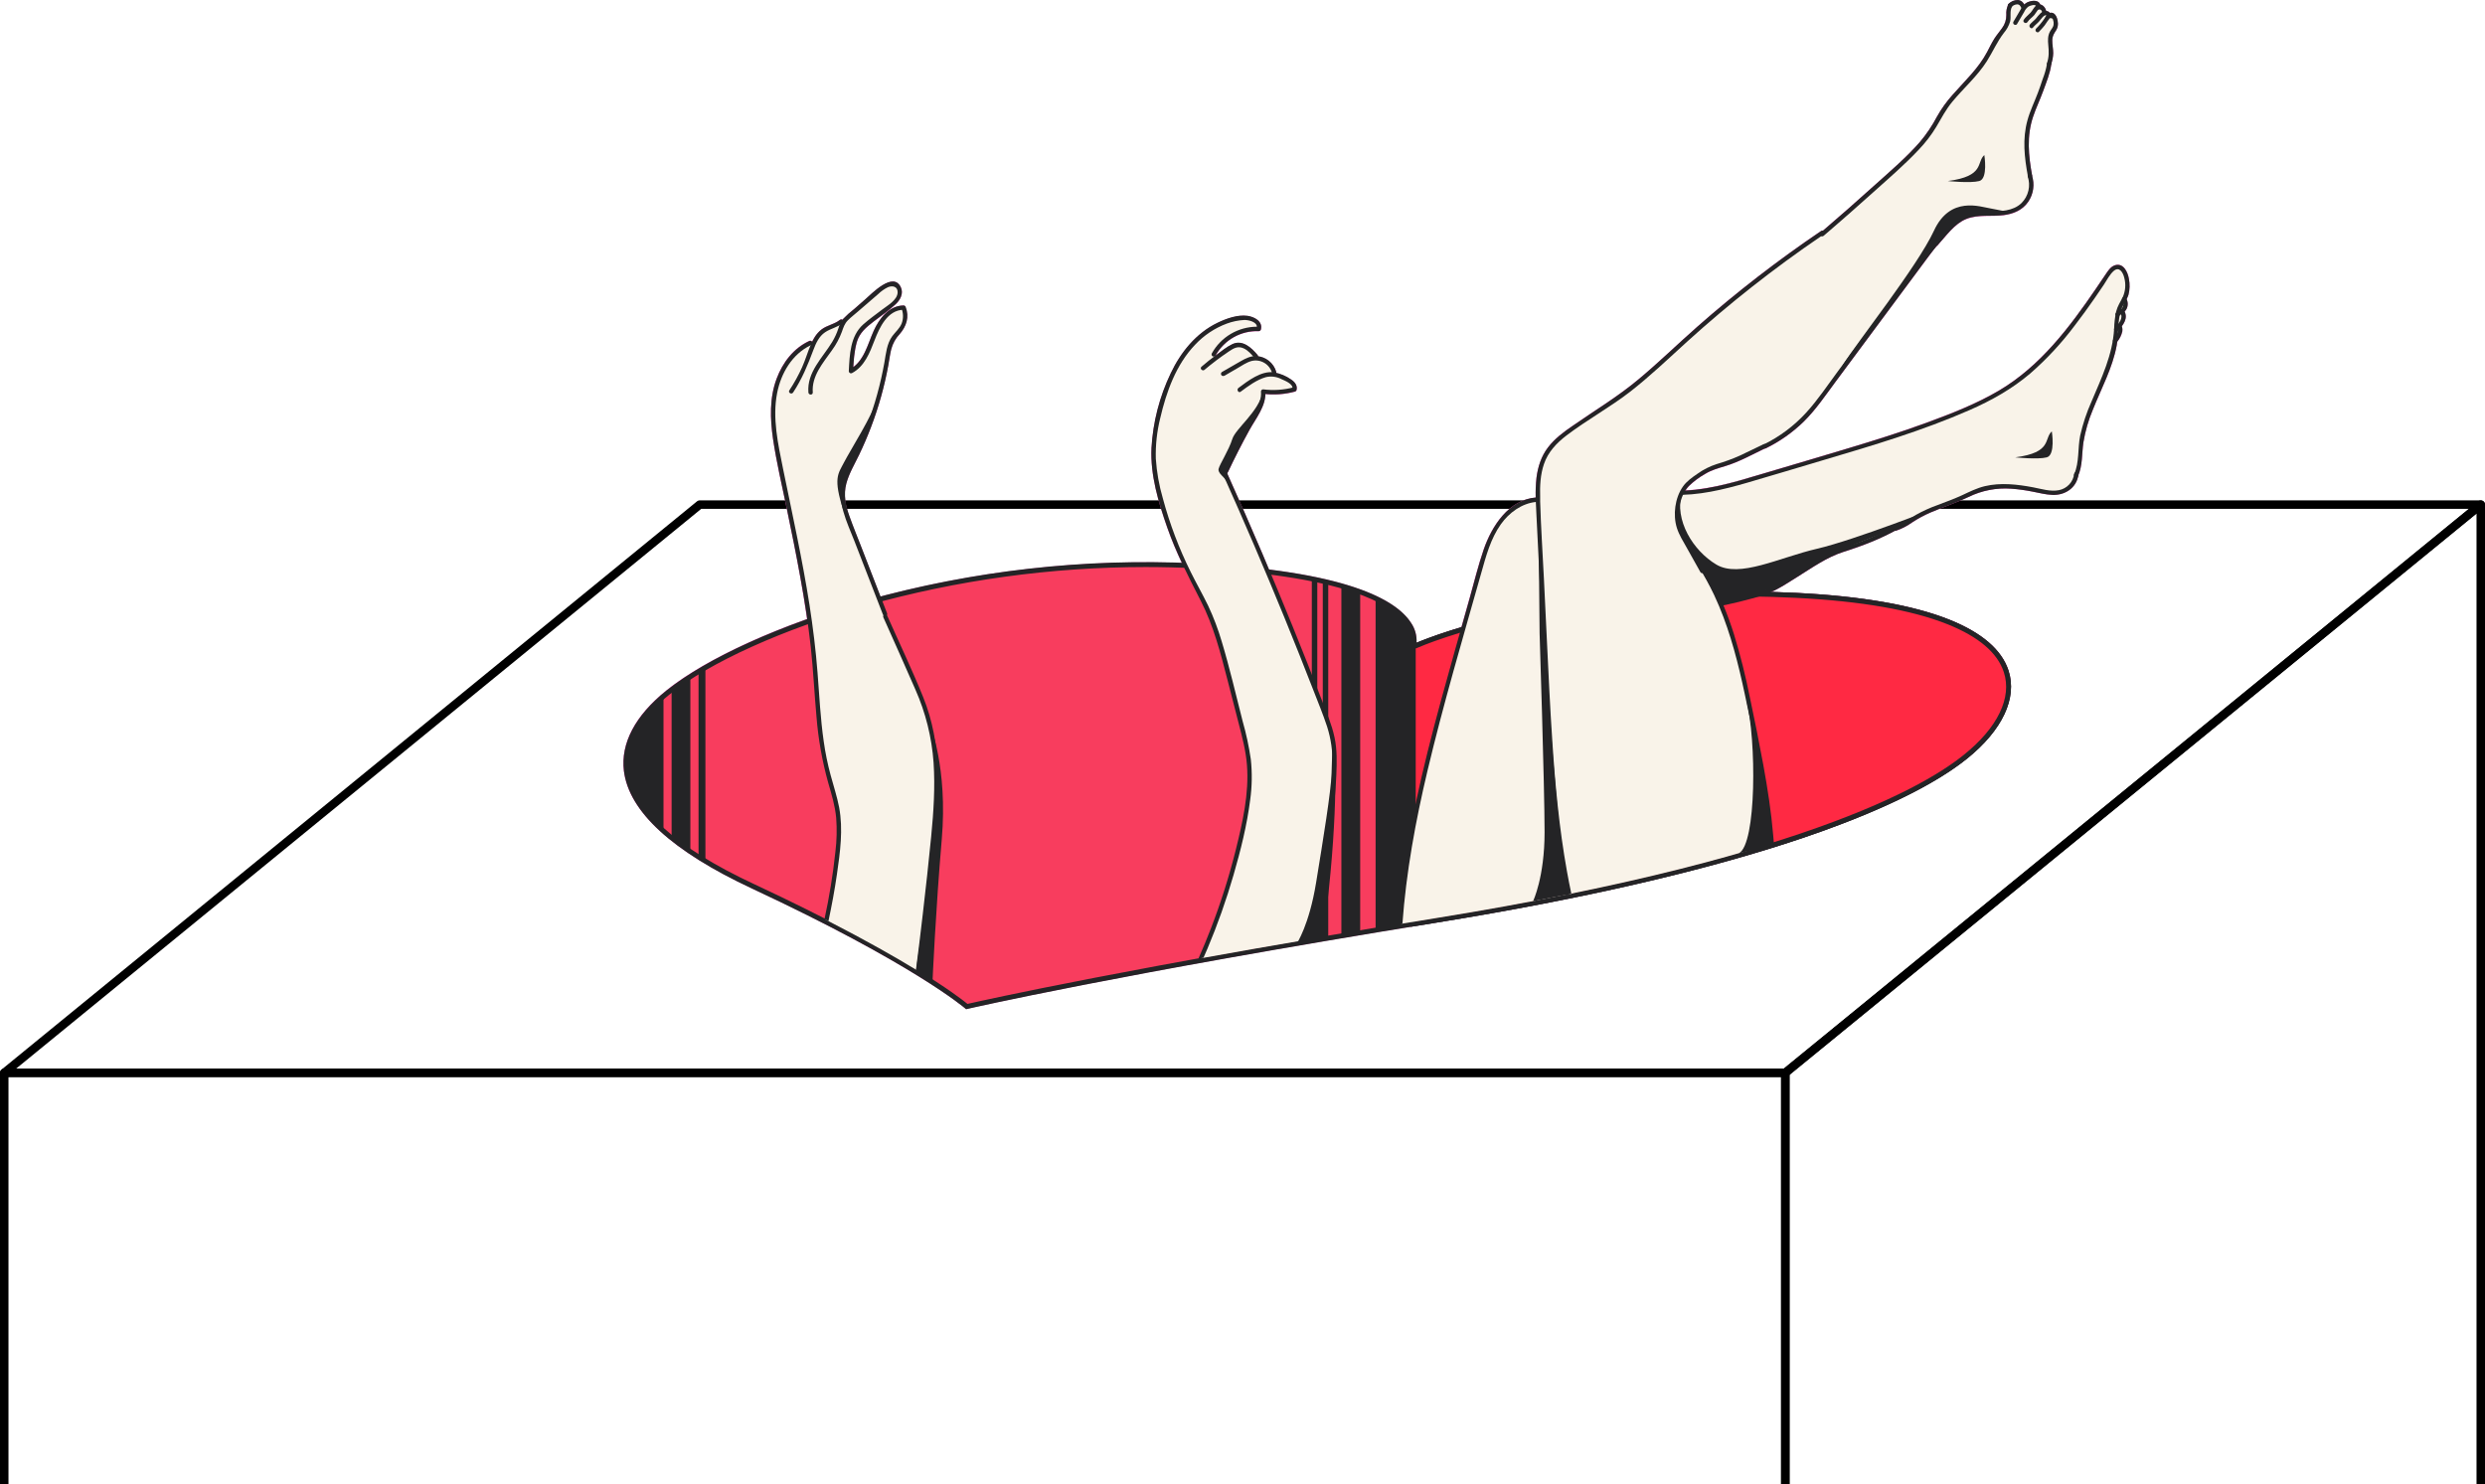<svg width="586" height="350" viewBox="0 0 586 350" fill="none" xmlns="http://www.w3.org/2000/svg">
<g filter="url(#filter0_b_1_16579)">
<path d="M165 119H585L421 253H211H1L165 119Z" fill="white" fill-opacity="0.2" stroke="black" stroke-width="2" stroke-linejoin="round"/>
<path d="M585 539L585 119L421 253L421 459L421 673L585 539Z" fill="white" fill-opacity="0.2" stroke="black" stroke-width="2" stroke-linejoin="round"/>
<rect x="1" y="253" width="420" height="420" fill="white" fill-opacity="0.2" stroke="black" stroke-width="2" stroke-linejoin="round"/>
</g>
<path d="M502.028 65.764C501.78 64.148 500.704 61.855 498.672 62.553C497.703 62.888 497.108 63.84 496.559 64.641C495.787 65.786 495.02 66.93 494.24 68.071C488.016 77.184 481.154 86.276 471.523 92.004C466.088 95.232 460.095 97.546 454.172 99.72C448.248 101.893 442.123 103.805 436.032 105.64C429.225 107.693 422.402 109.704 415.582 111.727C409.671 113.485 403.679 115.328 397.503 115.641C397.737 115.275 398.006 114.932 398.304 114.616C399.462 113.499 400.758 112.535 402.162 111.749C403.623 110.853 405.218 110.424 406.842 109.931C410.079 108.954 413.113 107.269 416.152 105.794C416.248 105.807 416.345 105.791 416.431 105.747C419.702 104.137 422.697 102.017 425.304 99.467C428.158 96.672 430.413 93.315 432.787 90.118L448.175 69.374L455.822 59.086L456.726 58.01C456.79 57.981 456.847 57.938 456.894 57.885C458.865 55.742 460.884 52.78 463.696 51.665C466.508 50.55 469.607 51.142 472.517 50.765C474.819 50.465 476.975 49.565 478.308 47.584C478.888 46.714 479.268 45.727 479.421 44.693C479.575 43.66 479.497 42.605 479.195 41.604C479.212 41.525 479.212 41.443 479.195 41.364C478.338 36.678 477.884 32.143 479.431 27.535C480.117 25.481 481.068 23.518 481.806 21.482C482.543 19.446 483.464 17.272 483.726 15.107C483.728 15.07 483.728 15.033 483.726 14.996C483.992 14.199 484.136 13.367 484.154 12.527C484.154 11.507 483.906 10.503 483.927 9.487C483.949 8.471 484.33 7.936 484.84 7.147C485.224 6.531 485.359 5.792 485.217 5.081C485.102 4.129 484.579 2.744 483.331 3.036C483.331 3.036 483.331 3.006 483.331 2.997C483.235 2.883 483.114 2.792 482.977 2.73C482.841 2.669 482.692 2.638 482.543 2.641C482.367 1.896 481.81 1.184 481.12 1.085C480.661 -0.123 479.007 0.121 478.016 0.588C477.772 0.705 477.552 0.864 477.365 1.06C477.225 0.777 477.016 0.534 476.756 0.354C476.497 0.174 476.196 0.063 475.882 0.031C475.454 0.017 475.027 0.095 474.632 0.26C474.236 0.425 473.88 0.673 473.589 0.987C473.535 1.038 473.495 1.1 473.469 1.169C473.444 1.238 473.435 1.312 473.443 1.385C473.189 2.07 473.08 2.8 473.121 3.529C473.143 4.646 472.792 5.738 472.123 6.632C471.527 7.49 470.837 8.261 470.284 9.145C469.662 10.139 469.157 11.198 468.612 12.235C466.559 16.136 463.332 19.094 460.468 22.352C459.062 23.912 457.832 25.621 456.799 27.449C455.661 29.619 454.288 31.657 452.706 33.528C449.551 37.137 445.848 40.284 442.282 43.49C438.192 47.185 434.049 50.826 429.851 54.413C429.786 54.384 429.714 54.373 429.644 54.383C429.573 54.393 429.507 54.423 429.453 54.469C419.224 61.38 409.449 68.939 400.186 77.099C395.557 81.18 391.146 85.484 386.41 89.432C381.502 93.538 376.063 96.792 370.825 100.436C368.703 101.889 366.598 103.437 365.038 105.503C363.478 107.569 362.638 110.077 362.316 112.662C362.146 114.212 362.083 115.771 362.128 117.33C355.784 117.862 351.781 123.996 349.848 129.599C348.562 133.345 347.61 137.225 346.543 141.04C345.891 143.329 345.257 145.618 344.61 147.899L344.503 147.933L343.924 148.109L342.685 148.491L342.124 148.666L340.971 149.039L340.516 149.189C340.019 149.352 339.543 149.515 339.093 149.669L338.947 149.721L337.794 150.15L337.417 150.287L336.65 150.57L336.281 150.707L335.6 150.968L335.356 151.063L334.575 151.371L334.503 151.401L334.035 151.594C334.138 149.937 333.686 148.293 332.75 146.922C329.912 142.485 321.627 137.105 299.239 134.318C298.738 133.131 298.262 131.935 297.756 130.752C295.022 124.33 292.224 117.939 289.364 111.577C289.452 111.531 289.522 111.457 289.565 111.367C291.154 107.989 292.85 104.665 294.653 101.396C296.063 98.85 298.352 95.995 298.361 92.934C300.714 93.177 303.093 92.986 305.377 92.368C305.464 92.345 305.542 92.299 305.605 92.236C305.669 92.173 305.714 92.094 305.737 92.008C305.99 90.936 305.351 90.143 304.499 89.556C303.428 88.817 302.231 88.281 300.967 87.974C300.981 87.902 300.981 87.828 300.967 87.755C300.69 86.79 300.136 85.927 299.374 85.273C298.613 84.619 297.676 84.201 296.68 84.073C296.679 83.957 296.636 83.844 296.56 83.756C295.124 82.041 293.028 80.065 290.615 81.184C289.252 81.827 287.975 82.899 286.758 83.79L286.646 83.876C286.649 83.869 286.649 83.861 286.646 83.855C287.647 82.049 289.129 80.556 290.928 79.543C292.727 78.53 294.772 78.037 296.835 78.119C296.945 78.114 297.051 78.076 297.139 78.009C297.227 77.942 297.293 77.851 297.328 77.746C297.833 75.8 295.819 74.745 294.181 74.518C291.845 74.209 289.192 75.157 287.113 76.16C282.085 78.586 278.434 83.091 276.085 88.051C273.434 93.576 271.891 99.565 271.541 105.683C271.245 112.07 273.179 118.483 275.262 124.446C276.264 127.271 277.409 130.044 278.691 132.754C254.733 131.922 230.783 134.595 207.598 140.689L203.188 129.312C202.215 126.808 201.186 124.317 200.281 121.784C199.377 119.25 198.841 116.717 199.549 114.068C200.187 111.684 201.486 109.528 202.549 107.32C203.583 105.177 204.523 102.992 205.369 100.766C207.172 96.043 208.536 91.164 209.446 86.191C209.677 84.93 209.827 83.644 210.136 82.397C210.489 81.051 211.178 79.817 212.137 78.809C213.732 76.974 214.448 74.766 213.53 72.417C213.5 72.31 213.436 72.215 213.349 72.145C213.261 72.076 213.153 72.036 213.042 72.032C209.613 72.117 207.35 75.101 206.042 77.986C204.735 80.871 203.899 84.549 201.224 86.559C201.285 84.598 201.558 82.649 202.039 80.747C202.682 78.483 204.298 77.18 206.081 75.8C207.795 74.475 209.66 73.228 211.224 71.757C212.283 70.767 213.11 69.249 212.455 67.8C210.684 63.874 205.532 69.327 204.015 70.638L201.413 72.889C200.497 73.59 199.637 74.361 198.841 75.195C198.786 75.264 198.756 75.35 198.7 75.422C198.608 75.352 198.495 75.313 198.378 75.313C198.262 75.313 198.149 75.352 198.057 75.422C196.771 76.456 195.022 76.678 193.706 77.69C192.759 78.466 192.007 79.455 191.512 80.575C191.441 80.466 191.333 80.385 191.208 80.348C191.083 80.311 190.949 80.32 190.83 80.374C187.123 82.088 184.551 85.454 183.136 89.23C181.422 93.791 181.602 98.764 182.279 103.509C183.093 108.992 184.371 114.406 185.494 119.799C186.617 125.192 187.718 130.585 188.691 135.999C189.296 139.313 189.823 142.635 190.303 145.97C176.274 150.977 164.349 156.987 157.054 162.864C149.759 168.741 146.338 175.274 147.106 181.756C148.272 191.358 158.443 200.699 177.341 209.517C215.356 227.252 227.457 237.66 227.577 237.763L227.8 237.96L228.095 237.891C228.438 237.814 263.573 229.704 338.913 217.508C347.566 216.105 355.853 214.637 363.774 213.105C387.567 208.506 408.047 203.323 424.883 197.643C426.011 197.261 427.185 196.854 428.377 196.43L429.298 196.104C430.28 195.757 431.274 195.392 432.299 195.015C432.843 194.814 433.366 194.612 433.898 194.411L435.248 193.892C435.882 193.646 436.507 193.402 437.121 193.159L437.94 192.829C440.466 191.808 442.797 190.808 444.935 189.828L445.278 189.678C445.835 189.421 446.366 189.168 446.902 188.915L448.012 188.392L449.127 187.843C449.624 187.599 450.121 187.355 450.61 187.106L451.038 186.887C452.907 185.927 454.716 184.932 456.443 183.887L457.044 183.531C457.472 183.282 457.858 183.033 458.257 182.781L459.114 182.223L460.057 181.606C460.648 181.212 461.188 180.83 461.707 180.457L462.174 180.114C462.779 179.685 463.349 179.257 463.85 178.828C466.238 176.946 468.379 174.771 470.224 172.355C470.554 171.926 470.863 171.476 471.15 171.035C471.708 170.185 472.207 169.297 472.641 168.377C473.046 167.523 473.381 166.639 473.644 165.732C473.893 164.879 474.061 164.005 474.146 163.121C474.321 161.447 474.152 159.755 473.649 158.149C472.054 153.249 467.378 149.211 459.753 146.146C451.18 142.716 438.998 140.573 423.542 139.81C421.556 139.716 419.604 139.64 417.687 139.583C418.013 139.441 418.338 139.295 418.655 139.154C420.451 138.237 422.14 137.105 423.85 136.046C427.352 133.868 430.781 131.408 434.742 130.143C438.937 128.874 443.001 127.205 446.876 125.158C446.963 125.181 447.055 125.181 447.142 125.158C448.472 124.71 449.728 124.065 450.867 123.246C452.244 122.326 453.7 121.53 455.218 120.867C458.218 119.581 461.266 118.59 464.219 117.193C467.34 115.662 470.812 114.989 474.279 115.242C475.989 115.37 477.69 115.604 479.371 115.945C480.884 116.237 482.401 116.64 483.949 116.704C486.906 116.837 489.589 115.122 490.095 112.104C491.12 109.614 490.922 106.939 491.3 104.315C491.737 101.665 492.485 99.075 493.529 96.599C495.522 91.596 498.171 86.769 499.156 81.424C499.204 81.15 499.242 80.875 499.276 80.597C499.861 79.891 500.272 79.059 500.477 78.166C500.541 77.764 500.488 77.351 500.322 76.978C501.124 75.941 501.608 74.711 500.987 73.476C501.266 73.231 501.478 72.918 501.6 72.567C501.824 71.902 501.783 71.175 501.484 70.54C501.66 70.206 501.803 69.855 501.913 69.494C502.226 68.275 502.266 67.001 502.028 65.764Z" fill="#F24EB6"/>
<path d="M423.5 140.402C365.48 137.543 333.256 152.542 333.256 152.542C333.256 152.542 339.831 136.278 281.821 133.423C223.81 130.568 174.466 149.662 157.445 163.341C144.033 174.165 139.035 191.025 177.616 209.025C216.197 227.025 227.989 237.361 227.989 237.361C227.989 237.361 262.609 229.31 338.845 216.968C415.082 204.627 450.109 189.241 463.521 178.439C480.508 164.742 481.532 143.261 423.5 140.402Z" fill="#FF2943"/>
<path d="M423.5 140.402C365.48 137.543 333.256 152.542 333.256 152.542C333.256 152.542 339.831 136.278 281.821 133.423C223.81 130.568 174.466 149.662 157.445 163.341C144.033 174.165 139.035 191.025 177.616 209.025C216.197 227.025 227.989 237.361 227.989 237.361C227.989 237.361 262.609 229.31 338.845 216.968C415.082 204.627 450.109 189.241 463.521 178.439C480.508 164.742 481.532 143.261 423.5 140.402Z" fill="#FF2943"/>
<path d="M423.5 140.402C365.48 137.543 333.256 152.542 333.256 152.542C333.256 152.542 339.831 136.278 281.821 133.423C223.81 130.568 174.466 149.662 157.445 163.341C144.033 174.165 139.035 191.025 177.616 209.025C216.197 227.025 227.989 237.361 227.989 237.361C227.989 237.361 262.609 229.31 338.845 216.968C415.082 204.627 450.109 189.241 463.521 178.439C480.508 164.742 481.532 143.261 423.5 140.402Z" fill="#F83D5E"/>
<path d="M227.824 238.001L227.601 237.804C227.481 237.701 215.381 227.293 177.366 209.558C158.467 200.74 148.317 191.399 147.13 181.797C146.341 175.315 149.783 168.782 157.079 162.905C166.667 155.189 184.241 147.224 204.091 141.621C229.375 134.551 255.629 131.586 281.853 132.838C317.626 134.621 329.281 141.454 332.757 146.894C333.693 148.265 334.145 149.909 334.043 151.567C336.696 150.465 344.368 147.516 356.49 144.828C370.493 141.728 393.494 138.338 423.528 139.816C438.984 140.58 451.17 142.71 459.738 146.152C467.364 149.213 472.04 153.251 473.634 158.155C475.743 164.641 472.186 172.203 463.87 178.899C458.38 183.327 447.154 190.178 424.916 197.688C402.495 205.258 373.549 211.946 338.938 217.549C263.619 229.745 228.471 237.855 228.12 237.932L227.824 238.001ZM270.117 133.721C247.906 133.736 225.801 136.779 204.412 142.766C184.695 148.339 167.284 156.205 157.812 163.835C152.955 167.745 147.362 174.016 148.292 181.673C149.406 190.846 159.355 199.879 177.867 208.512C213.229 225.012 226.302 235.227 228.145 236.745C231.639 235.948 266.954 228.034 338.762 216.408C373.309 210.836 402.199 204.148 424.565 196.591C446.648 189.136 457.741 182.367 463.142 177.999C471.076 171.607 474.505 164.513 472.533 158.515C471.05 153.959 466.605 150.165 459.314 147.237C450.866 143.846 438.813 141.746 423.485 140.987C406.991 140.177 382.032 140.378 356.807 145.964C341.719 149.303 333.593 153.037 333.511 153.075L332.165 153.701L332.723 152.325C332.753 152.244 333.511 150.208 331.737 147.473C329.748 144.412 325.509 141.776 319.131 139.632C310.378 136.691 297.815 134.797 281.793 134.008C277.824 133.815 273.906 133.721 270.117 133.721Z" fill="#242426"/>
<path d="M423.498 140.403C365.478 137.544 333.254 152.544 333.254 152.544V217.878L338.826 216.97C415.066 204.628 450.09 189.243 463.502 178.44C480.505 164.744 481.53 143.263 423.498 140.403Z" fill="#FF2943"/>
<path d="M332.68 218.563V152.169L333.018 152.01C333.1 151.972 341.308 148.195 356.503 144.826C370.506 141.726 393.507 138.336 423.541 139.815C438.997 140.578 451.183 142.708 459.751 146.15C467.377 149.211 472.053 153.249 473.647 158.153C475.756 164.639 472.199 172.201 463.883 178.897C453.93 186.918 437.214 193.537 424.929 197.682C402.495 205.257 373.55 211.944 338.938 217.547L333.365 218.451L332.68 218.563ZM333.85 152.924V217.187L338.753 216.389C373.301 210.817 402.191 204.129 424.556 196.572C446.639 189.117 457.732 182.348 463.133 177.98C471.076 171.605 474.505 164.511 472.533 158.514C471.05 153.957 466.605 150.163 459.314 147.235C450.866 143.844 438.813 141.744 423.485 140.985C393.601 139.515 370.729 142.88 356.807 145.962C343.438 148.92 335.534 152.195 333.85 152.924Z" fill="#242426"/>
<path d="M333.264 149.439V217.869C330.229 218.362 327.263 218.855 324.387 219.326V141.105C330.593 144.05 332.664 147.184 333.264 149.439Z" fill="#242426"/>
<path d="M156.465 164.199V195.964C150.134 190.323 147.605 184.922 147.605 179.953C147.61 173.969 151.322 168.602 156.465 164.199Z" fill="#242426"/>
<path d="M320.753 139.579V219.926C319.244 220.183 317.752 220.419 316.316 220.672V138.16C317.954 138.615 319.428 139.086 320.753 139.579Z" fill="#242426"/>
<path d="M162.796 159.557V200.843C161.18 199.749 159.706 198.656 158.377 197.585V162.63C159.689 161.627 161.176 160.594 162.796 159.557Z" fill="#242426"/>
<path d="M166.347 157.406V203.078C165.785 202.748 165.254 202.422 164.727 202.092V158.366C165.254 158.045 165.802 157.715 166.347 157.406Z" fill="#242426"/>
<path d="M313.219 137.342V221.213L311.934 221.432V137.029C312.367 137.141 312.804 137.248 313.219 137.342Z" fill="#242426"/>
<path d="M310.634 136.763V221.641L309.348 221.86V136.484L310.634 136.763Z" fill="#242426"/>
<path d="M220.813 185.246L219.561 202.517L217.375 221.808L216.471 228.958L216.016 228.679C211.044 225.64 204.298 221.821 195.378 217.225C195.151 217.105 194.923 216.985 194.696 216.878L196.055 211.104L197.842 196.996L197.345 190.347L194.143 177.435L191.666 152.22L187.585 127.391L182.785 103.253L182.438 94.64L184.066 88.322L187.452 83.349L189.784 81.536L191.319 81.056L191.627 80.961L191.957 80.854L194.319 77.905L197.32 76.52L198.241 76.147L198.944 75.864H199L205.078 70.424L209.013 67.359L211.584 67.436L212.142 69.331L210.834 71.44L203.26 77.519L201.546 80.546L200.731 86.118L200.68 86.928L200.654 87.263V87.559L200.851 87.37L201.199 87.061L203.372 85.077L206.094 79.182L208.755 74.656L211.396 72.816L213.037 72.551L213.466 75.431L212.064 78.617L209.814 81.699L208.798 86.967L205.026 100.256L201.267 108.778L199.013 113.738L198.717 117.245L200.226 122.993L208.721 144.796L208.893 145.224L210.131 148.422L217.559 165.359L219.934 173.787L220.813 185.246Z" fill="#F9F3E9"/>
<path d="M197.357 206.208C196.825 209.916 196.131 213.586 195.36 217.238C195.132 217.118 194.905 216.998 194.678 216.891C194.597 216.839 194.502 216.797 194.425 216.758C195.57 211.522 196.429 206.227 196.997 200.897C197.328 198.229 197.391 195.535 197.185 192.855C196.92 190.017 196.092 187.282 195.304 184.59C193.877 179.466 192.948 174.216 192.531 168.913C192.038 163.486 191.785 158.046 191.198 152.623C190.585 147.051 189.719 141.542 188.716 136.046C187.743 130.632 186.637 125.248 185.518 119.847C184.399 114.445 183.118 109.018 182.303 103.557C181.609 98.811 181.425 93.839 183.161 89.278C184.575 85.501 187.147 82.127 190.855 80.421C190.974 80.368 191.108 80.358 191.233 80.395C191.358 80.432 191.466 80.513 191.536 80.623C191.614 80.726 191.652 80.854 191.643 80.983C191.628 81.056 191.595 81.124 191.548 81.182C191.501 81.24 191.441 81.287 191.373 81.317C191.308 81.339 191.246 81.37 191.189 81.407C186.8 83.516 184.189 87.983 183.268 92.638C182.093 98.584 183.482 104.706 184.652 110.532C186.843 121.249 189.213 131.935 190.906 142.738C191.72 148.007 192.376 153.301 192.788 158.621C193.216 164.048 193.469 169.501 194.254 174.889C194.63 177.565 195.174 180.216 195.882 182.824C196.56 185.344 197.387 187.822 197.88 190.386C198.853 195.581 198.12 200.983 197.357 206.208Z" fill="#242426"/>
<path d="M187.024 92.562C189.115 89.407 190.491 86.055 191.807 82.531C192.39 80.962 193.14 79.303 194.58 78.347C195.913 77.455 197.516 77.185 198.789 76.169C199.304 75.74 198.575 75.037 198.065 75.445C196.779 76.478 195.03 76.701 193.715 77.713C192.493 78.651 191.734 80.002 191.143 81.403C190.427 83.118 189.904 84.914 189.141 86.616C188.289 88.505 187.286 90.321 186.141 92.047C185.772 92.596 186.659 93.111 187.024 92.562Z" fill="#242426"/>
<path d="M191.666 92.558C191.362 88.648 194.084 85.596 196.184 82.608C197.167 81.266 197.957 79.792 198.533 78.231C198.876 77.241 199.172 76.306 199.939 75.543C200.706 74.78 201.508 74.163 202.292 73.486L207.084 69.353C207.761 68.694 208.538 68.146 209.386 67.729C210.457 67.278 211.713 67.553 211.675 68.95C211.628 70.776 209.249 72.058 207.98 73.044C206.501 74.184 204.945 75.273 203.548 76.521C200.479 79.264 200.355 83.701 200.157 87.551C200.162 87.639 200.188 87.725 200.235 87.8C200.281 87.875 200.346 87.937 200.424 87.98C200.501 88.023 200.588 88.046 200.676 88.046C200.765 88.045 200.852 88.023 200.929 87.979C203.865 86.41 205.095 83.208 206.227 80.263C207.393 77.228 209.27 73.139 213.055 73.049L212.562 72.671C213.043 73.822 213.066 75.114 212.626 76.281C212.163 77.455 211.16 78.257 210.427 79.256C209.099 81.069 208.927 83.38 208.546 85.527C207.658 90.498 206.317 95.377 204.538 100.102C203.641 102.483 202.641 104.818 201.538 107.107C200.53 109.173 199.356 111.197 198.696 113.413C197.234 118.338 199.742 123.11 201.491 127.615C203.728 133.382 205.964 139.146 208.199 144.908C208.434 145.517 209.429 145.255 209.189 144.638C207.188 139.511 205.201 134.387 203.226 129.265C202.253 126.758 201.225 124.267 200.32 121.733C199.416 119.2 198.88 116.667 199.587 114.017C200.226 111.634 201.525 109.478 202.588 107.27C203.622 105.127 204.562 102.942 205.408 100.715C207.21 95.992 208.575 91.113 209.484 86.14C209.716 84.88 209.866 83.594 210.175 82.347C210.528 81.001 211.217 79.766 212.176 78.758C213.771 76.924 214.487 74.716 213.569 72.367C213.528 72.263 213.455 72.174 213.36 72.114C213.265 72.054 213.154 72.026 213.042 72.033C209.613 72.118 207.35 75.102 206.043 77.987C204.577 81.215 203.792 85.274 200.397 87.105L201.169 87.534C201.285 85.27 201.422 82.904 202.026 80.718C202.669 78.454 204.285 77.151 206.068 75.771C207.783 74.446 209.647 73.199 211.212 71.728C212.271 70.738 213.098 69.22 212.442 67.772C210.672 63.845 205.52 69.298 204.002 70.609L201.413 72.89C200.498 73.591 199.638 74.362 198.842 75.196C198.322 75.869 197.935 76.634 197.701 77.451C197.337 78.564 196.85 79.632 196.248 80.636C193.959 84.391 190.248 87.782 190.633 92.553C190.685 93.205 191.709 93.213 191.658 92.553L191.666 92.558Z" fill="#242426"/>
<path d="M220.429 199.132C219.415 209.198 218.255 219.243 216.949 229.268C216.79 229.174 216.627 229.067 216.456 228.96L216.002 228.681C216.573 224.283 217.112 219.873 217.618 215.452C218.32 209.386 219.002 203.316 219.589 197.237C220.151 191.463 220.536 185.663 220.151 179.846C219.731 173.898 218.281 168.068 215.864 162.617C213.396 156.912 210.824 151.257 208.303 145.577C208.268 145.507 208.25 145.429 208.25 145.35C208.25 145.271 208.268 145.194 208.303 145.123C208.344 145.045 208.401 144.977 208.47 144.924C208.54 144.87 208.621 144.833 208.706 144.814C208.792 144.792 208.882 144.802 208.961 144.841C209.04 144.881 209.101 144.947 209.135 145.029C209.135 145.029 209.135 145.054 209.161 145.067C212.015 151.498 215.054 157.846 217.682 164.358C222.204 175.512 221.617 187.408 220.429 199.132Z" fill="#242426"/>
<path d="M313.39 195.208L312.417 201.171L312.34 201.716L310.882 210.598L309.442 221.383C309.271 221.413 309.082 221.439 308.911 221.478C299.724 223.038 291.354 224.506 283.801 225.88C283.604 225.919 283.403 225.957 283.201 225.987L285.773 219.84L292.451 199.581L294.706 186.54L294.217 177.487L290.912 163.829L286.455 147.051L279.052 132.476L274.534 120.515L272.031 109.957L272.764 100.097L276.018 89.415L280.188 82.376L284.299 78.441L289.284 75.787L293.939 74.973L296.429 75.629L296.737 77.052V77.12L296.832 77.549L292.683 78.132L289.031 80.134L286.377 82.933L286.536 83.893V83.949L286.579 84.202L290.977 81.523L293.698 81.776L295.979 83.975L296.497 84.464L296.699 84.665L299.884 86.358L300.642 87.85L300.831 88.21L300.938 88.425L304.046 89.822L305.271 91.108L304.924 92.055L298.392 92.609L298.139 92.638L298.058 92.879L296.725 97.29L292.215 104.839L289.215 111.226L289.056 111.573L288.936 111.839L296.922 130.058L309.914 161.909C309.914 161.909 314.457 171.005 314.551 176.286C314.646 181.568 313.39 195.208 313.39 195.208Z" fill="#F9F3E9"/>
<path d="M297.333 77.713C297.299 77.818 297.234 77.91 297.146 77.977C297.057 78.043 296.951 78.081 296.841 78.086C294.778 78.004 292.733 78.497 290.934 79.51C289.135 80.523 287.652 82.015 286.652 83.821C286.655 83.83 286.655 83.839 286.652 83.847L286.571 83.967C286.54 84.004 286.501 84.034 286.458 84.055C286.414 84.076 286.366 84.087 286.318 84.087C286.221 84.104 286.122 84.094 286.031 84.057C285.94 84.02 285.861 83.958 285.804 83.878C285.747 83.798 285.714 83.703 285.709 83.605C285.703 83.507 285.726 83.41 285.773 83.324C286.827 81.428 288.367 79.847 290.235 78.743C292.102 77.639 294.23 77.053 296.399 77.044C296.33 75.874 294.397 75.445 293.437 75.458C292.02 75.531 290.622 75.82 289.292 76.315C286.453 77.375 283.897 79.079 281.826 81.292C277.334 85.982 275.04 92.408 273.6 98.611C272.822 101.735 272.472 104.951 272.559 108.17C272.773 111.351 273.332 114.499 274.226 117.558C275.837 123.549 278.039 129.365 280.801 134.92C282.117 137.573 283.6 140.162 284.895 142.829C286.181 145.564 287.254 148.395 288.105 151.295C289.974 157.485 291.427 163.791 293.026 170.046C293.871 173 294.517 176.007 294.959 179.048C295.303 182.233 295.254 185.447 294.813 188.62C294.054 194.596 292.571 200.529 290.891 206.32C289.182 212.237 287.126 218.047 284.732 223.72C284.44 224.428 284.119 225.148 283.797 225.864C283.6 225.902 283.399 225.941 283.197 225.971C282.996 226.001 282.799 226.048 282.601 226.078C283.664 223.677 284.667 221.264 285.602 218.821C287.907 212.829 289.844 206.702 291.401 200.473C293.013 193.966 294.573 187.184 294.054 180.441C293.802 177.067 292.919 173.775 292.078 170.509C291.221 167.173 290.364 163.84 289.507 160.508C287.839 154.026 286.202 147.6 283.12 141.611C280.227 135.957 277.359 130.41 275.255 124.396C273.15 118.381 271.239 112.02 271.534 105.632C271.884 99.515 273.427 93.525 276.078 88.001C278.427 83.041 282.079 78.536 287.106 76.109C289.185 75.106 291.821 74.159 294.174 74.468C295.825 74.712 297.839 75.766 297.333 77.713Z" fill="#242426"/>
<path d="M284.03 87.22C285.89 85.65 287.836 84.185 289.859 82.831C290.956 82.085 291.959 81.545 293.266 82.149C294.334 82.625 295.097 83.559 295.838 84.434C296.267 84.94 296.987 84.211 296.563 83.709C295.127 81.995 293.031 80.019 290.618 81.137C289.255 81.78 287.977 82.852 286.76 83.744C285.543 84.635 284.428 85.527 283.331 86.479C282.829 86.907 283.558 87.632 284.055 87.207L284.03 87.22Z" fill="#242426"/>
<path d="M288.672 88.652L291.784 86.843C292.847 86.226 293.927 85.463 295.136 85.128C296.152 84.877 297.226 85.033 298.129 85.562C299.032 86.092 299.693 86.953 299.971 87.962C300.012 88.087 300.101 88.192 300.217 88.254C300.333 88.316 300.469 88.331 300.596 88.296C300.724 88.261 300.832 88.178 300.9 88.065C300.968 87.951 300.99 87.816 300.961 87.688C300.664 86.647 300.047 85.726 299.196 85.056C298.346 84.387 297.306 84.002 296.225 83.958C294.939 83.928 293.726 84.524 292.62 85.154C291.124 86.011 289.62 86.869 288.154 87.726C288.042 87.798 287.963 87.91 287.932 88.039C287.901 88.168 287.921 88.304 287.988 88.418C288.055 88.533 288.164 88.617 288.291 88.653C288.418 88.69 288.555 88.675 288.672 88.614V88.652Z" fill="#242426"/>
<path d="M292.567 92.373C294.329 91.057 296.361 89.548 298.508 88.943C299.74 88.65 301.037 88.811 302.16 89.398C302.944 89.754 305.032 90.542 304.762 91.678L305.122 91.323C302.76 91.961 300.296 92.128 297.869 91.816C297.802 91.815 297.735 91.828 297.673 91.853C297.61 91.878 297.554 91.916 297.506 91.963C297.458 92.011 297.42 92.067 297.394 92.129C297.368 92.192 297.355 92.258 297.355 92.326C297.514 94.04 296.798 95.523 295.979 96.972C295.122 98.486 294.239 99.973 293.407 101.512C291.744 104.559 290.173 107.654 288.692 110.797C288.414 111.389 289.297 111.912 289.58 111.312C291.168 107.934 292.864 104.61 294.667 101.341C296.163 98.64 298.679 95.596 298.379 92.338L297.869 92.853C300.387 93.172 302.943 92.993 305.392 92.326C305.478 92.302 305.557 92.257 305.62 92.194C305.683 92.13 305.729 92.052 305.752 91.966C306.005 90.894 305.366 90.101 304.513 89.513C303.286 88.645 301.883 88.06 300.403 87.799C297.402 87.396 294.307 89.796 292.049 91.485C291.526 91.876 292.049 92.771 292.567 92.373Z" fill="#242426"/>
<path d="M288.321 111.689C293.394 122.972 298.27 134.34 302.951 145.795C305.259 151.45 307.52 157.125 309.732 162.818C310.829 165.647 312.003 168.467 312.951 171.352C313.861 174.211 314.283 177.202 314.198 180.2C314.056 187.215 313.252 194.201 311.798 201.064C311.665 201.707 312.655 201.982 312.788 201.334C314.063 195.215 314.844 189.004 315.124 182.76C315.257 179.789 315.325 176.78 314.695 173.856C314.056 170.855 312.822 168.005 311.725 165.154C307.267 153.594 302.609 142.111 297.751 130.705C294.965 124.158 292.108 117.641 289.179 111.153C288.909 110.553 288.026 111.072 288.291 111.672L288.321 111.689Z" fill="#242426"/>
<path d="M312.6 201.583C312.606 201.606 312.606 201.629 312.6 201.652C311.717 208.196 310.845 214.744 309.985 221.294C309.81 221.32 309.625 221.345 309.449 221.384C309.274 221.423 309.089 221.44 308.918 221.478C309.795 214.851 310.68 208.219 311.571 201.583C311.595 201.431 311.676 201.293 311.798 201.198C311.891 201.138 311.998 201.105 312.108 201.1C312.218 201.096 312.327 201.12 312.424 201.172C312.494 201.212 312.549 201.274 312.581 201.348C312.612 201.423 312.619 201.505 312.6 201.583Z" fill="#242426"/>
<path d="M501.198 70.099C501.157 70.4 501.17 70.706 501.236 71.003C501.35 71.44 501.35 71.899 501.236 72.337C501.161 72.631 501.014 72.902 500.808 73.125C500.675 73.245 500.598 73.245 500.598 73.245C500.598 73.245 500.662 73.442 500.731 73.725C500.89 74.283 500.917 74.87 500.808 75.44C500.654 75.881 500.399 76.279 500.062 76.602L499.916 76.735C499.912 76.997 499.894 77.259 499.86 77.519C499.84 78.168 499.695 78.807 499.432 79.401V79.427C499.344 79.607 499.203 79.757 499.029 79.856C499.029 79.856 498.952 80.228 498.819 80.829C498.297 83.213 497.592 85.553 496.71 87.829C495.338 91.108 492.351 97.285 491.605 100.646C491.082 103.004 490.748 108.127 489.925 111.432C489.818 111.835 489.71 112.208 489.603 112.538C489.325 113.395 488.99 114.034 488.592 114.325C486.697 115.753 484.79 116.392 480.829 115.672C476.869 114.951 470.971 113.957 466.084 115.792C461.198 117.626 451.151 122.5 449.938 123.221C449.616 123.409 448.764 123.821 447.696 124.314C447.349 124.489 446.976 124.661 446.59 124.837C443.654 126.183 439.951 127.837 439.951 127.837C439.951 127.837 431.828 130.508 429.334 132.038C426.839 133.569 418.618 138.962 415.75 139.815C415.013 140.029 411.336 140.959 406.256 142.228L405.575 142.387C405.466 142.426 405.354 142.458 405.24 142.481C403.655 142.867 401.974 143.296 400.2 143.733C386.415 147.162 368.078 151.629 364.919 152.401C364.778 152.44 364.635 152.471 364.491 152.495C364.47 152.509 364.447 152.518 364.422 152.521L364.581 154.163V154.188L365.408 162.672L369.57 205.492L370.089 210.787V210.838L369.608 211.014C369.608 210.984 369.608 210.958 369.583 210.919C360.183 212.81 349.969 214.679 338.876 216.467C336.102 216.921 333.394 217.358 330.732 217.8L330.453 217.838C331.358 208.407 333.278 192.276 336.638 179.527C341.692 160.31 348.318 135.429 349.926 131.087C351.533 126.744 355.447 118.818 360.74 118.042C361.1 117.991 361.597 117.935 362.18 117.884L362.78 117.828L363.209 117.789C363.475 117.789 363.771 117.751 364.066 117.738C371.16 117.215 385.708 116.683 393.92 116.31C394.67 116.267 395.361 116.242 395.991 116.203C396.175 116.203 396.351 116.203 396.522 116.177L397.191 116.135C398.442 116.07 399.308 116.014 399.694 115.963C402.549 115.564 425.365 109.336 432.27 107.257C439.175 105.178 461.648 97.753 466.676 95.129C471.704 92.506 481.704 86.127 487.889 77.686C494.074 69.246 497.584 62.443 499.89 63.043C502.196 63.643 501.742 68.83 501.318 69.683C501.25 69.812 501.209 69.954 501.198 70.099Z" fill="#F9F3E9"/>
<path d="M394.38 116.684C400.462 116.928 406.403 115.466 412.202 113.781C418.203 112.032 424.204 110.219 430.205 108.436C441.778 105.006 453.398 101.556 464.469 96.699C469.613 94.452 474.426 91.739 478.704 88.125C482.618 84.717 486.16 80.903 489.27 76.748C490.89 74.647 492.438 72.491 493.951 70.318C494.675 69.276 495.386 68.226 496.094 67.176C496.801 66.125 497.491 64.702 498.473 63.87C499.831 62.726 500.693 64.406 500.946 65.547C501.345 67.058 501.213 68.66 500.573 70.086C500.003 71.214 499.343 72.195 499.026 73.439C498.737 74.773 498.576 76.133 498.545 77.498C498.194 83.684 495.605 89.034 493.23 94.645C492.063 97.246 491.159 99.957 490.534 102.739C489.934 105.709 490.363 109.006 489.124 111.814C488.863 112.41 489.746 112.933 490.011 112.328C491.134 109.782 490.903 107.03 491.297 104.333C491.735 101.683 492.483 99.093 493.526 96.617C495.519 91.615 498.168 86.788 499.154 81.442C499.66 78.686 499.291 75.702 500.217 73.04C500.646 71.797 501.542 70.776 501.932 69.512C502.24 68.294 502.275 67.024 502.035 65.791C501.786 64.175 500.71 61.881 498.678 62.58C497.71 62.914 497.114 63.866 496.565 64.668C495.794 65.812 495.026 66.957 494.246 68.097C488.023 77.211 481.16 86.303 471.529 92.03C466.094 95.258 460.102 97.573 454.178 99.746C448.254 101.92 442.129 103.832 436.038 105.667C429.232 107.72 422.408 109.73 415.588 111.754C408.688 113.807 401.684 115.989 394.401 115.698C393.741 115.672 393.741 116.696 394.401 116.722L394.38 116.684Z" fill="#242426"/>
<path d="M489.128 111.713C489.015 112.657 488.606 113.541 487.959 114.238C487.312 114.935 486.461 115.409 485.527 115.592C483.517 115.982 481.417 115.296 479.454 114.923C475.707 114.216 471.794 113.762 468.035 114.653C466.14 115.108 464.422 115.978 462.668 116.797C460.804 117.654 458.871 118.353 456.951 119.086C455.174 119.717 453.454 120.496 451.807 121.414C450.174 122.37 448.708 123.608 446.865 124.149C446.742 124.191 446.64 124.279 446.579 124.395C446.518 124.51 446.503 124.644 446.538 124.77C446.572 124.896 446.653 125.004 446.764 125.072C446.874 125.141 447.007 125.164 447.135 125.139C448.465 124.691 449.721 124.047 450.86 123.227C452.239 122.314 453.696 121.525 455.215 120.869C458.215 119.583 461.263 118.593 464.216 117.195C467.337 115.665 470.809 114.992 474.276 115.245C475.986 115.372 477.687 115.607 479.368 115.948C480.881 116.239 482.398 116.642 483.946 116.707C486.946 116.84 489.672 115.082 490.122 111.991C490.217 111.348 489.226 111.07 489.132 111.721L489.128 111.713Z" fill="#242426"/>
<path d="M446.914 123.973C443.389 125.951 439.661 127.545 435.795 128.727C433.966 129.241 432.19 129.932 430.493 130.789C428.779 131.702 427.154 132.773 425.508 133.789C422.105 135.907 418.783 138.329 414.925 139.551C411.063 140.762 407.118 141.693 403.121 142.337C398.463 143.166 393.706 143.274 389.015 142.659C388.368 142.56 388.089 143.55 388.74 143.645C396.97 144.849 405.221 143.293 413.172 141.133C415.068 140.663 416.91 139.996 418.667 139.144C420.463 138.226 422.152 137.095 423.862 136.036C427.364 133.858 430.793 131.397 434.754 130.133C439.164 128.722 443.395 127.132 447.446 124.86C448.02 124.539 447.501 123.651 446.927 123.977L446.914 123.973Z" fill="#242426"/>
<path d="M500.535 70.893C500.943 71.352 500.694 72.333 500.351 72.745C500.008 73.156 499.391 73.392 498.979 73.791C498.499 74.25 499.228 74.974 499.704 74.516C500.411 73.834 501.26 73.577 501.599 72.561C501.743 72.165 501.788 71.74 501.73 71.323C501.671 70.906 501.512 70.509 501.264 70.168C500.836 69.671 500.103 70.4 500.535 70.893Z" fill="#242426"/>
<path d="M499.964 73.705C500.864 75.064 499.561 76.406 498.635 77.319C498.554 77.419 498.513 77.545 498.52 77.673C498.528 77.801 498.583 77.922 498.675 78.012C498.766 78.102 498.888 78.154 499.017 78.158C499.145 78.162 499.27 78.118 499.368 78.035C500.654 76.783 502.043 74.966 500.855 73.178C500.495 72.629 499.604 73.144 499.972 73.697L499.964 73.705Z" fill="#242426"/>
<path d="M499.624 77.521H499.744L499.384 77.371C499.976 77.924 498.681 79.69 498.347 80.123C497.948 80.651 498.835 81.161 499.234 80.642C499.836 79.921 500.26 79.07 500.473 78.156C500.567 77.5 500.473 76.518 499.616 76.492C498.955 76.492 498.955 77.5 499.616 77.517L499.624 77.521Z" fill="#242426"/>
<path d="M364.06 117.773C364.075 117.842 364.073 117.914 364.056 117.983C364.038 118.052 364.005 118.116 363.958 118.17C363.912 118.224 363.853 118.266 363.788 118.294C363.722 118.322 363.651 118.334 363.58 118.33C363.46 118.324 363.34 118.324 363.22 118.33C363.075 118.33 362.929 118.33 362.792 118.33C362.595 118.329 362.399 118.343 362.204 118.373C358.831 118.716 355.856 120.906 353.911 123.65C351.523 127.024 350.43 131.105 349.324 135.04C344.939 150.562 340.349 166.072 336.62 181.774C333.808 193.632 331.596 205.66 330.713 217.822L330.434 217.86L329.676 217.98C330.049 212.553 330.7 207.165 331.553 201.794C334.168 185.311 338.647 169.188 343.156 153.147C344.299 149.106 345.442 145.065 346.585 141.024C347.653 137.209 348.6 133.329 349.89 129.583C351.823 123.98 355.826 117.846 362.17 117.314L362.757 117.275H363.212C363.345 117.275 363.465 117.275 363.598 117.275C363.724 117.283 363.842 117.339 363.928 117.432C364.014 117.524 364.062 117.646 364.06 117.773Z" fill="#242426"/>
<path d="M484.946 5.157C484.946 6.186 483.66 7.999 483.519 10.545C483.424 11.832 483.519 12.865 483.253 14.571C483.197 14.854 483.146 15.158 483.077 15.492C482.527 17.893 481.787 20.247 480.865 22.531C477.865 30.333 477.531 35.52 478.572 39.164C478.746 39.779 478.871 40.407 478.945 41.042C478.984 41.307 479.006 41.575 479.009 41.843C479.104 44.188 478.345 46.13 477.239 48.072C475.743 50.695 470.184 50.365 464.959 50.713C461.423 50.953 458.825 53.953 456.704 56.873C456.502 57.151 456.305 57.417 456.103 57.7C455.332 58.819 454.612 59.886 453.93 60.739C451.316 64.006 440.797 78.448 439.13 80.69C437.462 82.932 427.621 96.122 423.888 100.066C422.276 101.781 419.674 103.41 416.601 104.957C416.292 105.108 415.988 105.266 415.679 105.412C411.822 107.281 407.308 109.038 402.975 110.68C399.679 111.932 397.831 113.758 396.811 115.653C396.708 115.831 396.615 116.014 396.533 116.202C396.464 116.36 396.4 116.519 396.331 116.682C395.345 119.215 395.641 121.706 395.761 122.949C396.001 125.281 400.094 132.269 400.094 132.269L401.265 134.442L401.625 135.124L405.307 141.939L405.559 142.368L405.812 142.848L406.464 144.061L409.64 153.745L414.865 177.828L417.278 192.935L417.715 198.919L417.287 199.039C404.604 202.975 389.19 206.936 370.566 210.721C370.568 210.771 370.578 210.82 370.596 210.867H370.06V210.815L368.076 199.777L366.233 183.641L364.552 154.183V154.157L364.462 152.489L363.922 142.96C363.922 142.96 363.189 128.106 362.791 118.315C362.791 118.156 362.791 118.011 362.791 117.861C362.791 117.711 362.791 117.462 362.761 117.278C362.735 116.476 362.709 115.717 362.684 115.01C362.349 105.755 369.254 101.807 371.308 100.726C373.361 99.646 388.161 89.405 391.11 86.057C394.059 82.709 407.63 71.443 407.63 71.443C407.63 71.443 420.621 60.885 425.645 57.696C426.592 57.108 427.788 56.225 429.138 55.188C429.434 54.961 429.726 54.734 430.021 54.493C435.778 49.958 443.339 43.185 443.339 43.185L453.167 34.131L458.474 25.635L465.756 17.289L469.957 10.73L473.519 5.358L473.797 1.796V1.702L474.53 1.273L475.893 0.497L477.012 1.393L477.398 1.698L477.625 1.577L479.717 0.484L480.411 1.153L480.998 1.728C481.013 1.744 481.031 1.759 481.05 1.77C481.2 1.89 481.65 2.263 482.104 2.628C482.28 2.761 482.438 2.906 482.597 3.026C482.756 3.146 482.786 3.176 482.863 3.241C483.051 3.404 483.197 3.524 483.266 3.575C483.334 3.627 483.317 3.614 483.343 3.627C483.759 3.871 484.946 4.205 484.946 5.157Z" fill="#F9F3E9"/>
<path d="M429.978 55.336L429.459 55.697C418.333 63.264 407.748 71.596 397.779 80.633C393.381 84.632 389.074 88.756 384.367 92.409C379.567 96.117 374.209 99.036 369.395 102.697C367.059 104.48 365.049 106.602 364.089 109.431C363.231 111.948 363.111 114.618 363.193 117.259V117.512C363.187 117.609 363.187 117.706 363.193 117.803C363.193 117.962 363.193 118.125 363.193 118.284C363.369 124.336 363.78 130.394 364.076 136.434C364.342 141.754 364.582 147.074 364.847 152.393C365.006 155.823 365.182 159.252 365.353 162.682C365.567 166.707 365.782 170.737 366.06 174.762C366.716 185.05 367.689 195.338 369.515 205.502C369.819 207.217 370.167 208.983 370.54 210.715C370.541 210.765 370.551 210.814 370.57 210.861H370.034L369.554 211.037C369.554 211.007 369.554 210.981 369.528 210.942C366.716 197.593 365.542 183.978 364.766 170.364C364.02 157.28 363.433 144.184 362.794 131.088C362.623 127.796 362.458 124.498 362.301 121.194C362.263 120.247 362.194 119.299 362.168 118.356C362.168 118.206 362.168 118.061 362.143 117.928C362.117 117.795 362.143 117.529 362.143 117.328C362.098 115.769 362.161 114.209 362.331 112.659C362.653 110.087 363.45 107.579 365.053 105.5C366.656 103.421 368.718 101.887 370.84 100.433C376.077 96.79 381.517 93.536 386.425 89.429C391.161 85.481 395.572 81.177 400.201 77.096C409.465 68.933 419.242 61.371 429.472 54.458C429.53 54.408 429.602 54.377 429.678 54.367C429.754 54.357 429.831 54.369 429.9 54.402C429.963 54.417 430.019 54.45 430.063 54.496C430.122 54.553 430.167 54.622 430.195 54.698C430.223 54.774 430.234 54.856 430.225 54.937C430.217 55.018 430.191 55.096 430.148 55.165C430.105 55.235 430.047 55.293 429.978 55.336Z" fill="#242426"/>
<path d="M430.042 55.613C434.008 52.215 437.931 48.77 441.812 45.278C445.416 42.037 449.141 38.848 452.459 35.311C454.027 33.677 455.411 31.876 456.587 29.94C457.808 27.869 458.867 25.825 460.41 23.964C463.08 20.741 466.299 17.963 468.554 14.396C469.947 12.184 470.941 9.843 472.544 7.76C473.219 6.979 473.722 6.065 474.019 5.077C474.293 3.915 473.86 2.603 474.478 1.536C474.534 1.419 474.543 1.285 474.505 1.162C474.467 1.038 474.384 0.933 474.272 0.868C474.16 0.803 474.027 0.783 473.901 0.811C473.775 0.84 473.664 0.915 473.59 1.021C473.205 1.795 473.042 2.66 473.119 3.52C473.14 4.637 472.789 5.73 472.12 6.624C471.524 7.481 470.834 8.253 470.281 9.136C469.66 10.131 469.154 11.19 468.61 12.227C466.557 16.128 463.329 19.086 460.466 22.344C459.059 23.906 457.829 25.618 456.797 27.449C455.658 29.619 454.285 31.657 452.703 33.528C449.548 37.137 445.845 40.284 442.279 43.49C438.01 47.346 433.689 51.144 429.317 54.885C428.816 55.313 429.544 56.038 430.042 55.609V55.613Z" fill="#242426"/>
<path d="M474.306 1.682C474.644 1.308 475.111 1.075 475.613 1.03C476.256 1 476.471 1.459 476.706 1.978C476.998 2.569 477.881 2.051 477.594 1.459C477.233 0.717 476.736 0.062 475.879 0.002C475.451 -0.012 475.024 0.066 474.629 0.231C474.233 0.396 473.878 0.644 473.586 0.957C473.504 1.056 473.461 1.182 473.467 1.31C473.473 1.438 473.527 1.56 473.617 1.65C473.708 1.741 473.83 1.795 473.958 1.8C474.086 1.806 474.212 1.764 474.31 1.682H474.306Z" fill="#242426"/>
<path d="M475.674 5.624L477.333 2.811C477.56 2.298 477.92 1.854 478.375 1.525C478.731 1.332 480.042 0.852 480.201 1.555C480.359 2.258 481.337 1.928 481.191 1.281C480.861 -0.185 479.048 0.08 478.006 0.578C477.37 0.932 476.861 1.478 476.553 2.138C475.961 3.133 475.373 4.133 474.787 5.139C474.731 5.256 474.721 5.39 474.759 5.513C474.797 5.637 474.881 5.742 474.993 5.807C475.105 5.872 475.237 5.892 475.363 5.864C475.49 5.835 475.601 5.76 475.674 5.654V5.624Z" fill="#242426"/>
<path d="M478.116 5.19C478.545 4.525 479.235 4.113 479.741 3.513C479.936 3.263 480.118 3.002 480.285 2.733C480.47 2.459 480.538 2.283 480.89 2.231C481.241 2.18 481.537 2.48 481.571 2.969C481.618 3.62 482.643 3.629 482.6 2.969C482.519 1.794 481.391 0.465 480.182 1.301C479.582 1.73 479.325 2.459 478.841 2.982C478.356 3.505 477.67 3.998 477.229 4.671C476.869 5.228 477.756 5.743 478.116 5.19Z" fill="#242426"/>
<path d="M479.396 6.501C479.825 5.948 480.429 5.549 480.888 5.009C481.085 4.782 482.174 3.166 482.602 3.693C483.031 4.22 483.747 3.474 483.331 2.968C482.757 2.27 481.762 2.634 481.188 3.123C480.765 3.554 480.368 4.011 480 4.49C479.572 4.919 479.074 5.292 478.684 5.776C478.294 6.261 478.997 7.015 479.413 6.501H479.396Z" fill="#242426"/>
<path d="M480.826 7.474C481.29 7.013 481.728 6.526 482.138 6.016C482.49 5.588 482.764 5.009 483.145 4.606C483.21 4.503 483.27 4.4 483.334 4.301C483.848 4.229 484.123 4.366 484.153 4.73C484.271 5.049 484.313 5.391 484.273 5.729C484.213 6.475 483.733 6.822 483.415 7.444C482.88 8.408 482.905 9.523 483.012 10.591C483.163 12.108 483.214 13.45 482.695 14.912C482.477 15.534 483.467 15.804 483.685 15.186C483.996 14.329 484.167 13.427 484.191 12.515C484.191 11.495 483.943 10.492 483.964 9.476C483.986 8.46 484.367 7.924 484.877 7.135C485.261 6.52 485.396 5.781 485.254 5.069C485.139 4.117 484.616 2.732 483.368 3.024C482.704 3.183 482.425 3.881 482.082 4.409C481.507 5.26 480.849 6.053 480.119 6.775C480.037 6.874 479.995 6.999 480.001 7.128C480.006 7.256 480.06 7.377 480.151 7.468C480.241 7.559 480.363 7.612 480.491 7.618C480.619 7.624 480.745 7.582 480.843 7.5L480.826 7.474Z" fill="#242426"/>
<path d="M482.71 15.07C482.494 16.285 482.156 17.476 481.703 18.623C481.338 19.721 480.965 20.814 480.558 21.894C479.752 24.038 478.728 26.104 478.115 28.324C476.88 32.77 477.386 37.142 478.214 41.613C478.338 42.261 479.324 41.986 479.204 41.339C478.346 36.654 477.892 32.118 479.439 27.51C480.125 25.456 481.077 23.493 481.814 21.457C482.551 19.421 483.473 17.247 483.734 15.082C483.811 14.427 482.787 14.435 482.71 15.082V15.07Z" fill="#242426"/>
<path d="M478.159 41.596C478.529 42.678 478.588 43.841 478.33 44.955C478.071 46.068 477.506 47.086 476.697 47.894C474.687 49.84 471.669 49.836 469.055 49.87C466.59 49.904 464.031 50.02 461.901 51.405C459.659 52.858 457.949 55.16 456.17 57.115C455.741 57.603 456.449 58.328 456.894 57.839C458.866 55.696 460.885 52.733 463.697 51.619C466.509 50.504 469.608 51.096 472.518 50.719C474.82 50.419 476.976 49.518 478.309 47.538C478.919 46.638 479.314 45.609 479.462 44.532C479.611 43.455 479.509 42.358 479.166 41.326C478.956 40.705 477.966 40.971 478.18 41.596H478.159Z" fill="#242426"/>
<path d="M456.035 57.049L440.943 77.394L433.467 87.464C431.011 90.778 428.688 94.288 425.911 97.323C423.065 100.433 419.661 102.98 415.876 104.834C415.28 105.125 415.803 106.008 416.391 105.717C419.674 104.12 422.682 102.01 425.302 99.467C428.157 96.672 430.411 93.315 432.786 90.117L448.174 69.374L456.93 57.568C457.325 57.036 456.433 56.526 456.047 57.049H456.035Z" fill="#242426"/>
<path d="M415.897 104.748C414.024 105.648 412.155 106.557 410.278 107.444C408.504 108.235 406.678 108.903 404.813 109.442C403.191 109.963 401.661 110.735 400.278 111.731C399.022 112.588 397.732 113.489 396.849 114.753C394.976 117.402 394.466 121.428 395.43 124.489C395.962 126.173 396.939 127.699 397.796 129.23L400.99 134.931C401.061 135.043 401.173 135.122 401.302 135.153C401.431 135.183 401.567 135.163 401.681 135.096C401.796 135.03 401.88 134.921 401.916 134.794C401.953 134.666 401.939 134.53 401.877 134.412L399.065 129.427C398.178 127.845 397.132 126.263 396.493 124.553C395.383 121.458 395.936 117.047 398.259 114.603C399.417 113.486 400.713 112.522 402.117 111.735C403.578 110.839 405.173 110.411 406.797 109.918C410.145 108.906 413.27 107.14 416.412 105.631C417.003 105.348 416.484 104.461 415.893 104.748H415.897Z" fill="#242426"/>
<path d="M418.299 198.742C418.111 198.81 417.913 198.862 417.712 198.93L417.283 199.05C417.228 198.261 417.176 197.464 417.108 196.675C416.135 185.555 413.76 174.526 411.428 163.62C409.937 156.602 408.162 149.576 405.389 142.949C405.32 142.803 405.256 142.64 405.187 142.495C405.119 142.349 405.055 142.16 404.973 142.002C403.96 139.641 402.793 137.35 401.48 135.143C401.416 135.023 401.347 134.916 401.283 134.796C401.246 134.744 401.221 134.685 401.212 134.622C401.202 134.56 401.207 134.496 401.227 134.436C401.254 134.337 401.309 134.248 401.385 134.18C401.461 134.112 401.555 134.066 401.656 134.05C401.754 134.03 401.857 134.043 401.948 134.087C402.039 134.13 402.114 134.201 402.161 134.29C403.61 136.7 404.899 139.203 406.019 141.783C406.075 141.933 406.139 142.079 406.195 142.212C406.25 142.345 406.34 142.546 406.405 142.718C407.339 144.96 408.166 147.253 408.899 149.576C410.393 154.449 411.639 159.393 412.633 164.392C413.769 169.741 414.849 175.109 415.835 180.488C416.833 185.967 417.686 191.488 418.154 197.053C418.218 197.636 418.261 198.197 418.299 198.742Z" fill="#242426"/>
<path d="M362.773 119.963L364.514 155.037C364.514 155.037 367.386 201.763 370.056 210.864L361.518 212.514C361.518 212.514 364.235 206.912 364.235 196.225C364.235 185.538 363.061 149.336 363.061 149.336L362.773 119.963Z" fill="#242426"/>
<path d="M396.6 116.186C396.6 116.186 393.827 120.978 396.6 125.994C399.373 131.009 405.67 142.622 405.67 142.622C405.67 142.622 420.492 139.193 427.778 132.981L434.748 129.402L449.244 123.649L457.414 119.448C457.414 119.448 437.422 127.331 428.473 129.41C419.523 131.489 410.213 136.398 404.735 133.135C399.257 129.873 394.782 122.654 396.6 116.186Z" fill="#242426"/>
<path d="M475.231 49.493C472.774 50.174 471.741 49.518 469.371 49.15C467.001 48.781 459.886 46.106 456.049 54.418C452.213 62.73 437.725 80.996 434.742 85.81C431.759 90.624 450.349 65.572 450.349 65.572L461.386 52.416C461.386 52.416 464.815 50.586 468.004 50.543C471.193 50.5 475.231 49.493 475.231 49.493Z" fill="#242426"/>
<path d="M411.826 165.082C414.201 174.547 414.244 199.08 410.043 201.224L417.84 199.351L416.468 187.108L413.271 169.888L411.826 165.082Z" fill="#242426"/>
<path d="M467.933 36.562C466.017 38.277 468.126 41.544 459.312 42.693C459.312 42.693 464.619 43.242 466.737 42.693C468.854 42.144 467.933 36.562 467.933 36.562Z" fill="#242426"/>
<path d="M483.847 101.727C481.931 103.441 484.036 106.708 475.227 107.857C475.227 107.857 480.533 108.406 482.647 107.857C484.76 107.308 483.847 101.727 483.847 101.727Z" fill="#242426"/>
<path d="M297.869 92.334C296.721 97.272 291.384 101.002 290.583 103.57C289.781 106.137 287.647 109.438 287.372 110.536C287.098 111.633 288.748 112.422 289.391 113.682C290.034 114.942 288.902 112.298 289.644 110.038C290.386 107.779 296.742 97.272 296.742 97.272L297.869 92.334Z" fill="#242426"/>
<path d="M314.326 174.576C315.453 180.488 315.029 199.44 311.921 221.435L305.805 222.498C305.805 222.498 308.715 218.177 310.348 208.189C311.981 198.201 313.901 186.493 314 182.365C314.099 178.237 314.326 174.576 314.326 174.576Z" fill="#242426"/>
<path d="M215.918 229.64C215.918 229.64 221.22 193.438 220.813 185.255C220.406 177.072 220.033 173.436 219.283 170.787C219.283 170.787 223.53 181.054 222.082 197.914C220.633 214.774 219.9 231.454 219.9 231.454L215.918 229.64Z" fill="#242426"/>
<path d="M198.897 120.426C196.428 112.71 197.611 111.801 199.047 109.019C200.483 106.237 205.948 97.582 206.805 94.157C207.662 90.732 205.643 99.031 203.873 103.159C202.103 107.287 198.207 114.103 198.73 116.02C199.03 117.469 199.086 118.958 198.897 120.426Z" fill="#242426"/>
<defs>
<filter id="filter0_b_1_16579" x="-44" y="74" width="674" height="644" filterUnits="userSpaceOnUse" color-interpolation-filters="sRGB">
<feFlood flood-opacity="0" result="BackgroundImageFix"/>
<feGaussianBlur in="BackgroundImageFix" stdDeviation="22"/>
<feComposite in2="SourceAlpha" operator="in" result="effect1_backgroundBlur_1_16579"/>
<feBlend mode="normal" in="SourceGraphic" in2="effect1_backgroundBlur_1_16579" result="shape"/>
</filter>
</defs>
</svg>
